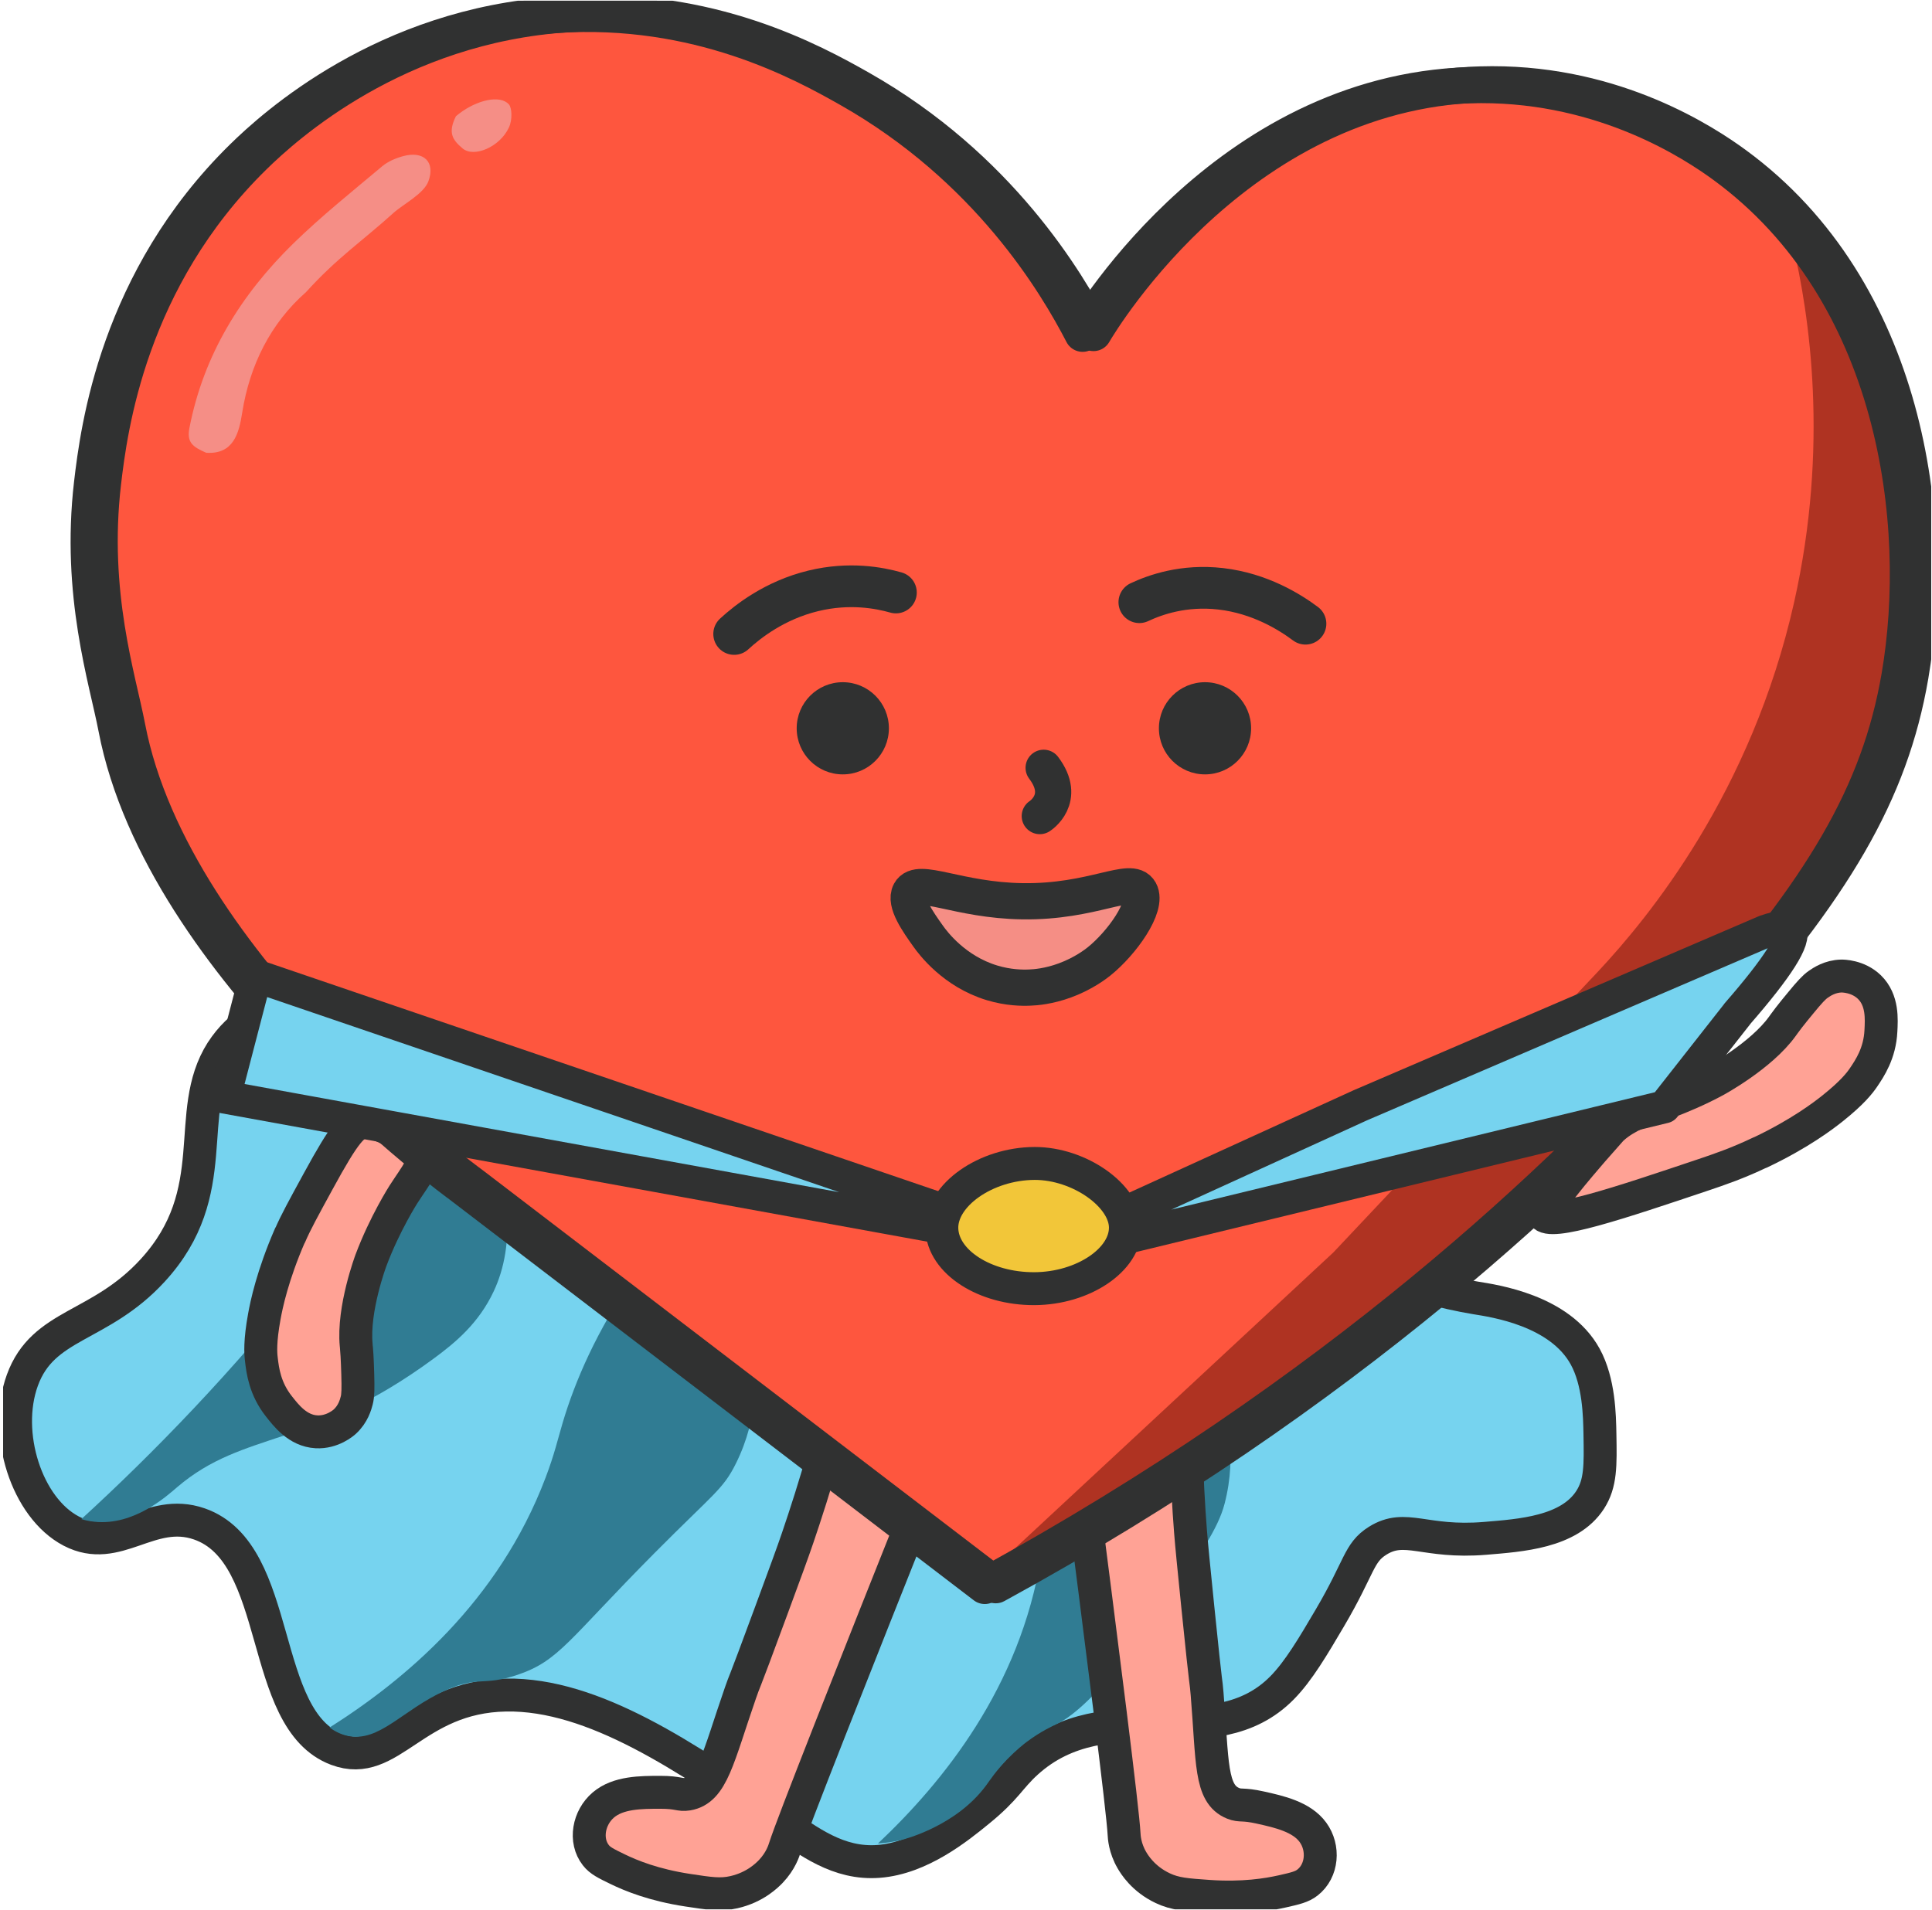<svg width="359" height="355" viewBox="0 0 359 355" fill="none" xmlns="http://www.w3.org/2000/svg">
<g clip-path="url(#clip0_3040_533)">
<path d="M41.194 195.384C33.887 206.866 41.854 221.465 28.33 236.156C18.475 246.871 8.005 245.889 4.152 256.527C0.56 266.429 4.95 280.229 13.24 284.558C21.76 288.995 27.87 280.045 37.034 283.223C52.754 288.672 47.872 319.605 62.594 325.131C72.603 328.877 76.84 315.322 94.017 315.03C110.351 314.754 127.667 326.651 144.615 338.333C150.218 342.202 155.76 346.515 163.251 345.947C171.049 345.364 178.019 339.699 181.887 336.537C186.999 332.377 187.598 330.443 190.76 327.572C205.666 314.048 225.454 326.682 238.241 313.679C241.281 310.594 243.998 305.988 247.114 300.692C252.717 291.175 252.41 288.596 255.987 286.354C261.191 283.1 264.63 286.846 275.959 285.909C282.514 285.356 291.571 284.804 295.486 278.74C297.45 275.685 297.404 272.385 297.297 266.551C297.236 263.082 297.128 256.819 294.564 252.137C289.821 243.479 277.586 241.775 274.209 241.222C229.061 233.853 66.831 155.102 41.194 195.399V195.384Z" fill="#76D3EF" stroke="#303131" stroke-width="6.119" stroke-linecap="round" stroke-linejoin="round"/>
<path d="M149.544 203.596C141.914 223.26 140.364 238.581 140.441 249.219C140.487 255.314 141.101 263.235 136.741 272C134.361 276.805 132.627 277.557 121.728 288.533C105.593 304.775 103.936 308.628 96.214 311.253C89.674 313.464 88.891 311.376 82.705 314.2C74.707 317.839 70.47 323.872 64.606 322.613C63.086 322.291 61.95 321.584 61.244 321.062C75.121 312.282 92.606 297.79 101.372 274.641C103.03 270.281 103.613 267.594 104.565 264.386C109.186 248.881 120.346 227.666 149.528 203.611L149.544 203.596Z" fill="#307C93"/>
<path d="M278.37 140.289C274.916 161.09 276.513 176.425 278.754 186.803C280.044 192.759 282.254 200.388 279.783 209.86C278.57 214.481 275.193 219.347 268.454 229.095C266.535 231.874 255.651 247.47 248.574 250.786C248.021 251.047 245.703 252.076 243.047 254.071C242.51 254.47 241.067 255.606 239.363 257.356C237.322 259.475 236.232 261.148 235.479 262.177C229.876 269.775 220.236 272.201 219.637 272.339C217.826 272.769 216.321 272.907 215.385 272.968C227.389 261.639 241.804 244.001 245.703 219.639C246.44 215.033 246.471 212.27 246.747 208.939C248.098 192.82 254.714 169.778 278.37 140.273V140.289Z" fill="#467C93" stroke="#303131" stroke-width="4.605" stroke-linecap="round" stroke-linejoin="round"/>
<path d="M93.959 182.412C93.989 196.397 93.36 210.443 94.219 224.351C94.619 230.661 93.759 235.711 91.733 240.009C88.969 245.889 84.717 249.466 80.511 252.551C57.561 269.407 45.434 265.707 32.922 276.392C30.973 278.065 24.909 283.576 17.587 282.824C16.527 282.716 15.668 282.501 15.115 282.332C28.409 270.174 43.223 254.961 57.991 236.341C73.265 217.075 84.993 198.577 93.959 182.412Z" fill="#307C93"/>
<path d="M226.13 209.935C222.676 230.736 224.273 246.072 226.514 256.449C227.803 262.405 230.014 270.035 227.542 279.507C226.33 284.127 222.952 288.994 216.213 298.741C214.294 301.52 203.41 317.117 196.334 320.433C195.781 320.694 193.463 321.722 190.807 323.718C190.27 324.117 188.827 325.253 187.123 327.003C185.081 329.121 183.991 330.795 183.239 331.823C177.636 339.422 167.995 341.847 167.397 341.986C165.585 342.415 164.081 342.554 163.145 342.615C175.149 331.286 189.564 313.647 193.463 289.285C194.2 284.68 194.231 281.917 194.507 278.585C195.858 262.467 202.474 239.425 226.13 209.92V209.935Z" fill="#307C93"/>
<path d="M172.514 275.387C157.797 312.31 147.264 338.944 145.842 343.396C145.677 343.919 145.082 345.876 143.213 347.832C142.585 348.479 140.336 350.774 136.368 351.668C133.871 352.237 131.853 351.914 127.786 351.298C121.519 350.343 117.286 348.618 114.756 347.385C112.59 346.338 111.498 345.799 110.721 344.797C108.571 342.055 109.365 337.804 112.11 335.463C114.871 333.106 119.105 333.106 122.709 333.106C126.132 333.106 126.264 333.691 127.769 333.445C132.382 332.674 133.375 326.775 137.591 314.621C138.666 311.54 137.31 315.622 143.379 299.155C145.991 292.07 147.314 288.481 148.223 285.8C149.612 281.718 151.514 275.911 153.515 268.748" fill="#FFA295"/>
<path d="M172.514 275.387C157.797 312.31 147.264 338.944 145.842 343.396C145.677 343.919 145.082 345.876 143.213 347.832C142.585 348.479 140.336 350.774 136.368 351.668C133.871 352.237 131.853 351.914 127.786 351.298C121.519 350.343 117.286 348.618 114.756 347.385C112.59 346.338 111.498 345.799 110.721 344.797C108.571 342.055 109.365 337.804 112.11 335.463C114.871 333.106 119.105 333.106 122.709 333.106C126.132 333.106 126.264 333.691 127.769 333.445C132.382 332.674 133.375 326.775 137.591 314.621C138.666 311.54 137.31 315.622 143.379 299.155C145.991 292.07 147.314 288.481 148.223 285.8C149.612 281.718 151.514 275.911 153.515 268.748" stroke="#303131" stroke-width="6.119" stroke-linecap="round" stroke-linejoin="round"/>
<path d="M200.049 269.185C205.069 308.137 208.622 336.212 208.872 340.845C208.905 341.382 208.989 343.422 210.323 345.708C210.773 346.475 212.391 349.191 216.06 350.924C218.362 352.014 220.43 352.152 224.566 352.443C230.954 352.888 235.541 352.136 238.326 351.507C240.711 350.97 241.929 350.679 242.946 349.881C245.748 347.703 246.065 343.407 243.964 340.538C241.862 337.654 237.709 336.718 234.173 335.936C230.821 335.184 230.537 335.721 229.136 335.153C224.817 333.404 225.35 327.482 224.3 314.795C224.033 311.589 224.316 315.823 222.565 298.564C221.815 291.138 221.431 287.364 221.214 284.572C220.881 280.323 220.514 274.278 220.363 266.914" fill="#FFA295"/>
<path d="M200.049 269.185C205.069 308.137 208.622 336.212 208.872 340.845C208.905 341.382 208.989 343.422 210.323 345.708C210.773 346.475 212.391 349.191 216.06 350.924C218.362 352.014 220.43 352.152 224.566 352.443C230.954 352.888 235.541 352.136 238.326 351.507C240.711 350.97 241.929 350.679 242.946 349.881C245.748 347.703 246.065 343.407 243.964 340.538C241.862 337.654 237.709 336.718 234.173 335.936C230.821 335.184 230.537 335.721 229.136 335.153C224.817 333.404 225.35 327.482 224.3 314.795C224.033 311.589 224.316 315.823 222.565 298.564C221.815 291.138 221.431 287.364 221.214 284.572C220.881 280.323 220.514 274.278 220.363 266.914" stroke="#303131" stroke-width="6.119" stroke-linecap="round" stroke-linejoin="round"/>
<path d="M203.196 61.889C204.823 59.095 231.058 15.713 277.234 15.667C300.353 15.636 316.81 26.489 322.444 30.619C354.42 54.06 359.9 97.028 354.988 125.596C351.242 147.349 340.727 165.079 317.454 191.038C292.34 219.038 250.309 258.921 185.02 294.612L87.618 220.128C87.618 220.128 32.246 180.016 23.649 135.145C21.93 126.149 16.741 110.337 19.136 89.751C20.334 79.512 23.895 51.895 47.137 29.099C53.032 23.312 73.571 4.721 105.409 2.634C131.798 0.899 151.033 11.461 159.814 16.434C185.634 31.064 198.314 52.448 203.196 61.889Z" fill="#FE563E" stroke="#303131" stroke-width="6.731" stroke-linecap="round" stroke-linejoin="round"/>
<path d="M333.132 45.412C336.203 58.414 339.903 82.845 333.394 111.874C325.427 147.366 306.33 170.516 296.966 180.54L247.766 232.764L185.363 290.776C191.55 287.153 197.736 283.546 203.938 279.923C220.748 269.592 238.724 257.403 257.237 243.034C270.408 232.826 282.398 222.633 293.282 212.731C305.409 199.683 317.536 186.634 329.664 173.57C335.298 163.623 340.654 155.096 346.288 145.149C348.735 138.418 350.64 132.921 352.528 126.228C354.462 115.881 354.242 92.833 347.206 68.664C343.4 58.89 337.63 50.846 333.132 45.412Z" fill="#AF3322"/>
<path d="M38.326 84.151C35.76 83.043 34.688 82.201 35.194 79.561C37.82 65.96 44.774 54.769 54.506 45.251C59.71 40.17 65.436 35.595 71.024 30.898C72.114 29.992 73.572 29.378 74.954 29.009C78.7 27.996 80.941 30.084 79.605 33.692C78.746 36.025 74.942 37.926 73.085 39.599C67.328 44.803 62.619 47.925 56.87 54.285C50.3 60.056 46.401 67.848 45.004 76.706C44.405 80.528 43.392 84.473 38.326 84.151Z" fill="#F58E86"/>
<path d="M94.57 19.407C95.113 20.019 95.251 22.229 94.57 23.684C92.9 27.326 88.06 29.354 85.97 27.596C84.021 25.961 83.212 24.626 84.719 21.601C87.837 18.932 92.219 17.601 94.216 19.083L94.57 19.407Z" fill="#F58E86"/>
<path d="M53.875 229.6C50.621 237.092 49.515 242.48 49.116 244.675C48.272 249.296 48.425 251.476 48.564 252.627C48.809 254.761 49.239 258.107 51.818 261.362C53.138 263.035 55.303 265.906 58.788 266.105C61.766 266.274 63.884 264.386 64.053 264.232C65.634 262.789 66.095 261.024 66.294 260.256C66.525 259.351 66.555 258.046 66.478 255.421C66.432 253.993 66.402 253.011 66.34 251.951C66.279 250.877 66.187 250.109 66.187 249.986C65.542 243.247 68.935 234.221 68.935 234.221C71.498 227.39 74.968 221.986 74.968 221.986C77.316 218.333 79.297 216.122 78.483 213.973C77.961 212.607 76.503 211.9 73.601 210.488C70.685 209.06 69.226 208.416 67.86 208.492C65.68 208.631 64.084 210.457 59.11 219.576C56.347 224.642 54.95 227.175 53.906 229.6H53.875Z" fill="#FFA295" stroke="#303131" stroke-width="6.119" stroke-linecap="round" stroke-linejoin="round"/>
<path d="M327.079 214.204C334.447 210.704 338.822 207.357 340.572 205.96C344.241 203.028 345.561 201.278 346.221 200.326C347.434 198.546 349.307 195.752 349.506 191.607C349.614 189.473 349.875 185.896 347.373 183.455C345.239 181.383 342.399 181.398 342.169 181.398C340.035 181.444 338.515 182.488 337.87 182.934C337.103 183.455 336.212 184.423 334.554 186.449C333.649 187.554 333.019 188.306 332.375 189.151C331.73 189.995 331.269 190.64 331.193 190.747C327.247 196.243 318.758 200.833 318.758 200.833C312.341 204.302 306.201 206.083 306.17 206.098C306.17 206.098 302.363 207.25 299.677 209.675C299.4 209.921 299.232 210.136 298.971 210.427C294.457 215.463 291.663 218.947 291.663 218.947C288.256 223.215 286.552 225.349 286.72 225.686C287.872 227.974 300.936 223.583 316.548 218.333C319.464 217.351 322.857 216.199 327.063 214.188L327.079 214.204Z" fill="#FFA295" stroke="#303131" stroke-width="6.119" stroke-linecap="round" stroke-linejoin="round"/>
<path d="M201.165 62.026C202.792 59.232 229.027 15.85 275.203 15.803C298.322 15.773 314.778 26.626 320.412 30.756C352.389 54.197 357.869 97.164 352.957 125.733C349.211 147.485 338.695 165.216 315.423 191.175C290.309 219.175 248.277 259.057 182.989 294.749L85.586 220.265C85.586 220.265 30.215 180.153 21.618 135.281C19.899 126.285 14.71 110.474 17.105 89.888C18.302 79.649 21.864 52.032 45.105 29.236C51 23.448 71.54 4.858 103.378 2.77C129.767 1.036 149.002 11.597 157.783 16.571C183.603 31.201 196.283 52.585 201.165 62.026Z" stroke="#303131" stroke-width="6.731" stroke-linecap="round" stroke-linejoin="round"/>
<path d="M44.586 192.619L47.518 181.352L121.649 206.635L195.795 231.933L118.717 217.903L41.654 203.887L44.586 192.619Z" fill="#76D3EF" stroke="#303131" stroke-width="6.119" stroke-linecap="round" stroke-linejoin="round"/>
<path d="M322.843 188.415C318.314 194.187 313.786 199.944 309.257 205.716C291.911 209.922 274.579 214.144 257.232 218.35L187.17 235.359L252.765 205.424C277.864 194.648 302.948 183.856 328.047 173.08C330.595 172.189 332.115 172.143 332.622 172.926C333.666 174.538 330.411 179.711 322.828 188.415H322.843Z" fill="#76D3EF" stroke="#303131" stroke-width="6.119" stroke-linecap="round" stroke-linejoin="round"/>
<path d="M192.22 239.503C182.979 239.549 175.211 234.529 175.011 228.389C174.812 222.141 183.147 216.261 192.251 216.23C200.54 216.215 209.06 222.202 209.122 228.097C209.183 234.13 201.277 239.457 192.22 239.503Z" fill="#F2C639" stroke="#303131" stroke-width="6.119" stroke-linecap="round" stroke-linejoin="round"/>
</g>
<path d="M136.422 117.826C138.968 115.481 143.98 111.546 151.118 109.813C157.848 108.18 163.404 109.247 166.476 110.118" stroke="#303131" stroke-width="7.754" stroke-linecap="round" stroke-linejoin="round"/>
<path d="M242.58 115.917C239.708 113.772 234.157 110.277 226.84 109.432C219.943 108.636 214.616 110.558 211.713 111.921" stroke="#303131" stroke-width="7.754" stroke-linecap="round" stroke-linejoin="round"/>
<path d="M156.605 143.922C161.336 143.922 165.172 140.086 165.172 135.355C165.172 130.624 161.336 126.789 156.605 126.789C151.874 126.789 148.039 130.624 148.039 135.355C148.039 140.086 151.874 143.922 156.605 143.922Z" fill="#303131"/>
<path d="M223.912 143.922C228.643 143.922 232.478 140.086 232.478 135.355C232.478 130.624 228.643 126.789 223.912 126.789C219.181 126.789 215.346 130.624 215.346 135.355C215.346 140.086 219.181 143.922 223.912 143.922Z" fill="#303131"/>
<path d="M169.091 165.823C170.646 162.963 177.984 167.324 189.976 167.501C203.119 167.702 210.172 162.703 211.815 165.669C213.348 168.459 208.442 175.29 204.236 178.671C203.677 179.12 201.367 180.928 197.895 182.205C194.883 183.316 192.408 183.505 191.4 183.54C189.987 183.611 187.381 183.587 184.336 182.665C177.305 180.538 173.384 175.267 172.497 174.026C170.569 171.319 168.039 167.761 169.091 165.823Z" fill="#F58E85" stroke="#303131" stroke-width="6.731" stroke-linecap="round" stroke-linejoin="round"/>
<path d="M193.93 142.698C198.286 148.465 193.214 151.669 193.214 151.669" stroke="#303131" stroke-width="6.731" stroke-linecap="round" stroke-linejoin="round"/>
<defs>
<clipPath id="clip0_3040_533">
<rect width="358.28" height="354.718" fill="white" transform="translate(0.576 0.133)"/>
</clipPath>
</defs>
</svg>
